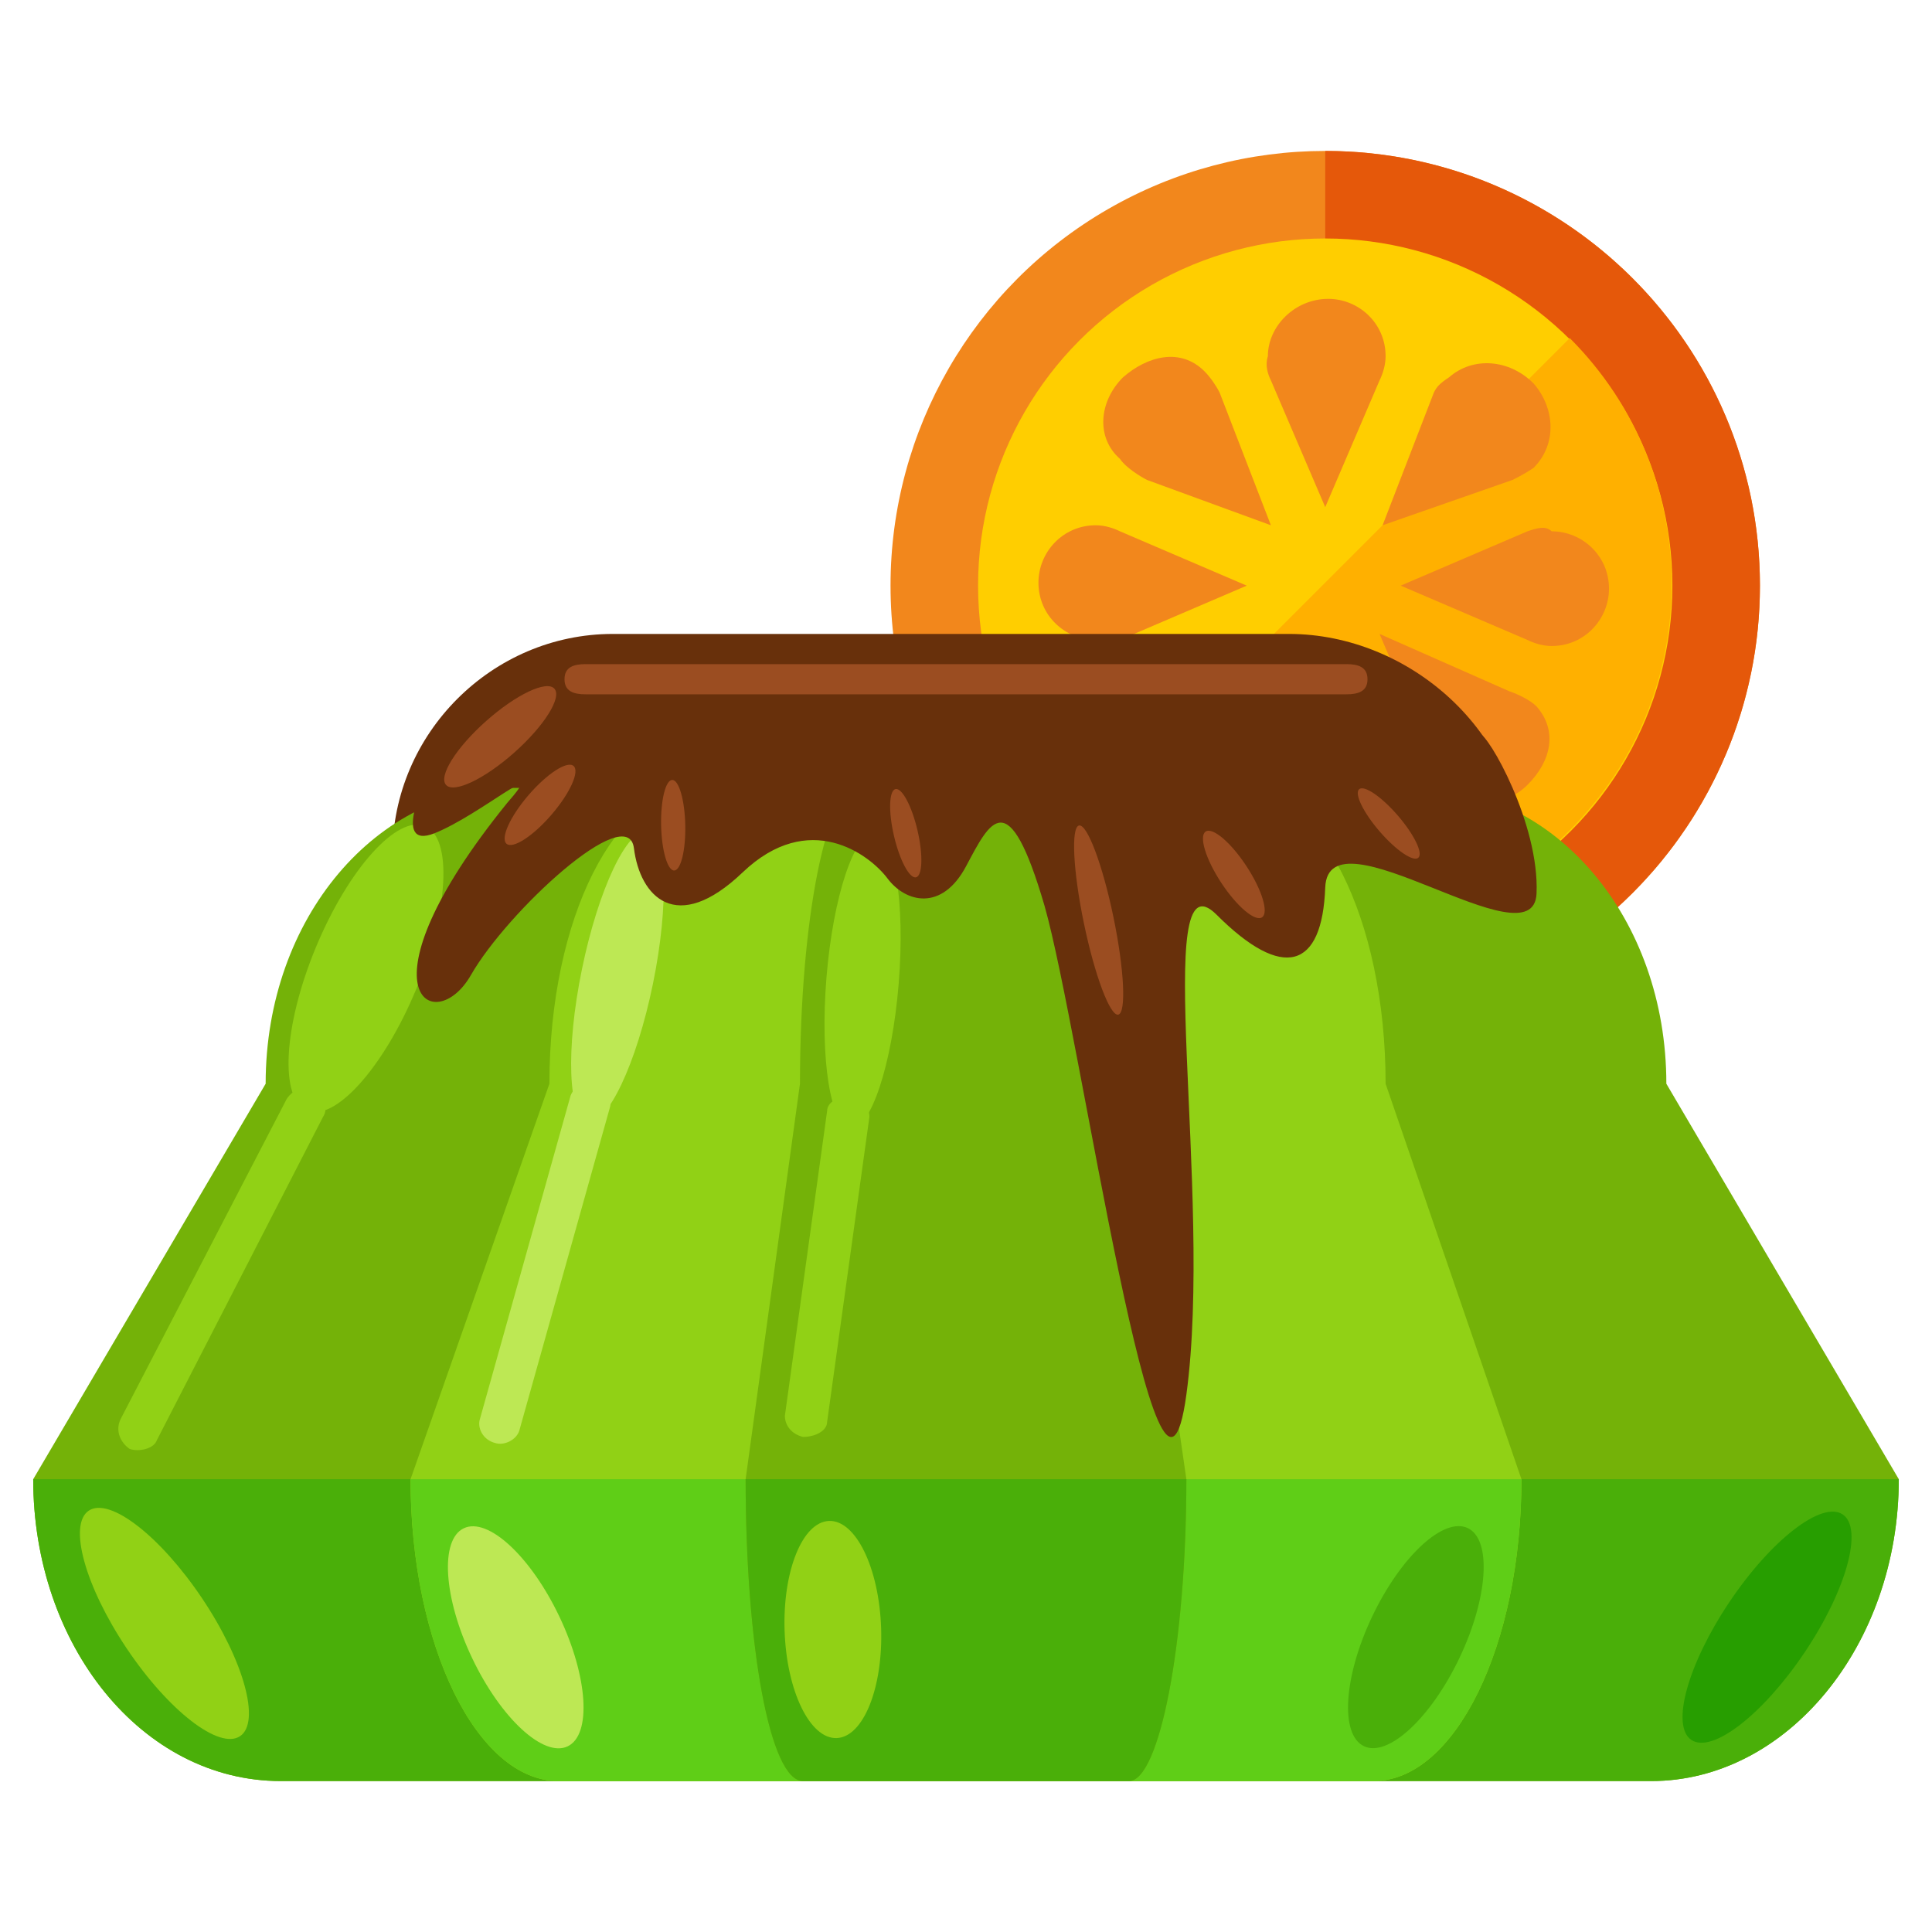 <?xml version="1.0" encoding="utf-8"?>
<!-- Generator: Adobe Illustrator 16.0.0, SVG Export Plug-In . SVG Version: 6.00 Build 0)  -->
<!DOCTYPE svg PUBLIC "-//W3C//DTD SVG 1.1//EN" "http://www.w3.org/Graphics/SVG/1.1/DTD/svg11.dtd">
<svg version="1.1" id="Layer_1" xmlns="http://www.w3.org/2000/svg" xmlns:xlink="http://www.w3.org/1999/xlink" x="0px" y="0px"
	 width="64px" height="64px" viewBox="0 0 64 64" enable-background="new 0 0 64 64" xml:space="preserve">
<g>
	<g>
		<circle fill="#F2871C" cx="43.9" cy="19.4" r="14.4"/>
		<path fill="#E5580A" d="M43.9,5c7.9,0,14.4,6.4,14.4,14.4c0,7.9-6.4,14.4-14.4,14.4"/>
		<circle fill="#FFCE00" cx="43.9" cy="19.4" r="11.5"/>
		<path fill="#FFB000" d="M52,11.2c4.5,4.5,4.5,11.8,0,16.3c-4.5,4.5-11.8,4.5-16.3,0"/>
		<g>
			<g>
				<g>
					<path fill="#F2871C" d="M42.1,12.6L42.1,12.6l1.8,4.2l1.8-4.2l0,0c0.1-0.2,0.2-0.5,0.2-0.8c0-1.1-0.9-1.9-1.9-1.9
						c-1.1,0-2,0.9-2,1.9C41.9,12.1,42,12.4,42.1,12.6z"/>
					<path fill="#80C612" d="M45.7,26.2L45.7,26.2L43.9,22l-1.8,4.2l0,0c-0.1,0.2-0.2,0.5-0.2,0.8c0,1.1,0.9,1.9,1.9,1.9
						c1.1,0,1.9-0.9,1.9-1.9C45.8,26.7,45.8,26.4,45.7,26.2z"/>
				</g>
				<g>
					<g>
						<path fill="#F2871C" d="M50.6,17.6L50.6,17.6l-4.2,1.8l4.2,1.8l0,0c0.2,0.1,0.5,0.2,0.8,0.2c1.1,0,1.9-0.9,1.9-1.9
							c0-1.1-0.9-1.9-1.9-1.9C51.2,17.4,50.9,17.5,50.6,17.6z"/>
					</g>
					<g>
						<path fill="#F2871C" d="M37.1,21.2L37.1,21.2l4.2-1.8l-4.2-1.8l0,0c-0.2-0.1-0.5-0.2-0.8-0.2c-1.1,0-1.9,0.9-1.9,1.9
							c0,1.1,0.9,1.9,1.9,1.9C36.6,21.3,36.9,21.3,37.1,21.2z"/>
					</g>
				</g>
			</g>
			<g>
				<g>
					<path fill="#F2871C" d="M47.5,13L47.5,13l-1.7,4.4l4.3-1.5v0c0.2-0.1,0.4-0.2,0.7-0.4c0.8-0.8,0.7-2,0-2.8
						c-0.8-0.8-2-0.9-2.8-0.2C47.7,12.7,47.6,12.8,47.5,13z"/>
					<path fill="#80C612" d="M40.4,25.4L40.4,25.4l1.7-4.2l-4.2,1.7l0,0c-0.3,0.1-0.5,0.2-0.7,0.4c-0.8,0.8-0.8,2,0,2.8
						c0.8,0.8,2,0.8,2.8,0C40.1,25.9,40.3,25.7,40.4,25.4z"/>
				</g>
				<g>
					<g>
						<path fill="#F2871C" d="M50,22.9L50,22.9L45.7,21l1.7,4h0c0.1,1,0.2,0.7,0.4,0.9c0.8,0.8,2,0.9,2.8,0.1c0.8-0.8,1-1.8,0.3-2.6
							C50.7,23.2,50.3,23,50,22.9z"/>
					</g>
					<g>
						<path fill="#F2871C" d="M38,15.9L38,15.9l4.1,1.5L40.4,13l0,0c-0.1-0.2-0.3-0.5-0.5-0.7c-0.8-0.8-1.9-0.5-2.7,0.2
							c-0.8,0.8-0.9,2-0.1,2.7C37.3,15.5,37.8,15.8,38,15.9z"/>
					</g>
				</g>
			</g>
		</g>
	</g>
	<g>
		<path fill="#68300B" d="M50,28.7c0,4-3.3,7.3-7.3,7.3H20.3c-4,0-7.3-3.3-7.3-7.3v-0.4c0-4,3.3-7.3,7.3-7.3h22.4
			c4,0,7.7,3.3,7.7,7.3L50,28.7z"/>
		<g>
			<path fill="#74B208" d="M62.9,49c0,5.5-3.7,10-8.2,10H9.3c-4.6,0-8.2-4.5-8.2-10l7.7-13.1c0-5.5,3.7-9.8,8.2-9.8H47
				c4.5,0,8.2,4.3,8.2,9.8L62.9,49z"/>
			<path fill="#4AAF09" d="M62.9,49c0,5.5-3.7,10-8.2,10H9.3c-4.6,0-8.2-4.5-8.2-10"/>
			<path fill="#91D115" d="M50.4,49c0,5.5-2.2,10-4.9,10h-27c-2.7,0-4.9-4.5-4.9-10l4.6-13.1c0-5.5,2.2-9.8,4.9-9.8H41
				c2.7,0,4.9,4.3,4.9,9.8L50.4,49z"/>
			<path fill="#5FCE17" d="M50.4,49c0,5.5-2.2,10-4.9,10h-27c-2.7,0-4.9-4.5-4.9-10"/>
			<path fill="#74B208" d="M39.3,49c0,5.5-0.9,10-1.9,10H26.6c-1.1,0-1.9-4.5-1.9-10l1.8-13.1c0-5.5,0.9-9.8,1.9-9.8h7.1
				c1.1,0,1.9,4.3,1.9,9.8L39.3,49z"/>
			<path fill="#4AAF09" d="M39.3,49c0,5.5-0.9,10-1.9,10H26.6c-1.1,0-1.9-4.5-1.9-10"/>
		</g>
		
			<ellipse transform="matrix(-0.924 -0.383 0.383 -0.924 11.01 66.373)" fill="#91D115" cx="12.1" cy="32.1" rx="1.8" ry="5.1"/>
		
			<ellipse transform="matrix(-0.997 -8.116454e-02 8.116454e-02 -0.997 54.45 67.213)" fill="#91D115" cx="28.6" cy="32.5" rx="1.2" ry="4.9"/>
		
			<ellipse transform="matrix(-0.98 -0.201 0.201 -0.98 33.953 68.104)" fill="#BDE854" cx="20.4" cy="32.3" rx="1.2" ry="4.9"/>
		<path fill="#9B4D21" d="M45.3,22.5c0,0.4-0.3,0.5-0.7,0.5H19.4c-0.4,0-0.7-0.1-0.7-0.5l0,0c0-0.4,0.3-0.5,0.7-0.5h25.2
			C45,22,45.3,22.1,45.3,22.5L45.3,22.5z"/>
		<path fill="#68300B" d="M14.2,25.6c0,0-1.3,2.6,0.2,2s3.8-2.6,2.4-1c-5.1,6.3-2.4,7.8-1.2,5.7c1.2-2.1,5.2-5.8,5.4-4.2
			s1.4,2.9,3.6,0.8c2.2-2.1,4.2-0.6,4.8,0.2c0.6,0.8,1.8,1.1,2.6-0.4c0.8-1.5,1.4-2.8,2.6,1.3c1.2,4.2,3.8,22.8,4.7,16.2
			c0.9-6.6-1.2-18.1,1-15.9c2.2,2.2,3.5,1.8,3.6-0.9c0.1-2.7,6.9,2.6,7,0.2c0.1-2.3-1.6-5.3-1.9-5.3s-18.1,0-18.1,0L16,24.8
			L14.2,25.6z"/>
		
			<ellipse transform="matrix(0.979 -0.203 0.203 0.979 -5.433 8.008)" fill="#9B4D21" cx="36.4" cy="30.5" rx="0.5" ry="3.2"/>
		<ellipse transform="matrix(0.836 -0.549 0.549 0.836 -9.241 27.177)" fill="#9B4D21" cx="40.9" cy="29" rx="0.5" ry="1.7"/>
		
			<ellipse transform="matrix(-1 2.199225e-02 -2.199225e-02 -1 45.203 54.246)" fill="#9B4D21" cx="22.3" cy="27.4" rx="0.4" ry="1.5"/>
		<ellipse transform="matrix(-0.974 0.227 -0.227 -0.974 65.564 47.553)" fill="#9B4D21" cx="30.1" cy="27.5" rx="0.4" ry="1.5"/>
		
			<ellipse transform="matrix(-0.757 0.653 -0.653 -0.757 98.728 17.842)" fill="#9B4D21" cx="46.1" cy="27.3" rx="0.4" ry="1.5"/>
		
			<ellipse transform="matrix(-0.758 -0.653 0.653 -0.758 13.947 58.524)" fill="#9B4D21" cx="17.8" cy="26.7" rx="0.5" ry="1.7"/>
		
			<ellipse transform="matrix(-0.664 -0.748 0.748 -0.664 9.275 52.951)" fill="#9B4D21" cx="16.5" cy="24.4" rx="0.7" ry="2.4"/>
		<path fill="#91D115" d="M5.2,47.7C5.1,48,4.6,48.1,4.3,48l0,0C4,47.8,3.8,47.4,4,47l5.5-10.6c0.2-0.3,0.6-0.5,0.9-0.3l0,0
			c0.3,0.2,0.5,0.6,0.3,0.9L5.2,47.7z"/>
		<path fill="#91D115" d="M27.4,47.1c0,0.3-0.4,0.5-0.8,0.5l0,0c-0.4-0.1-0.6-0.4-0.6-0.7l1.4-10.1c0-0.3,0.4-0.5,0.8-0.5l0,0
			c0.4,0.1,0.6,0.4,0.6,0.7L27.4,47.1z"/>
		<path fill="#BDE854" d="M17.2,47.4c-0.1,0.3-0.5,0.5-0.8,0.4l0,0c-0.4-0.1-0.6-0.5-0.5-0.8l3-10.7c0.1-0.3,0.5-0.5,0.8-0.4l0,0
			c0.4,0.1,0.6,0.5,0.5,0.8L17.2,47.4z"/>
		
			<ellipse transform="matrix(0.83 -0.557 0.557 0.83 -29.085 12.187)" fill="#91D115" cx="5.5" cy="53.8" rx="1.5" ry="4.5"/>
		
			<ellipse transform="matrix(0.903 -0.43 0.43 0.903 -21.663 12.648)" fill="#BDE854" cx="17.1" cy="54.2" rx="1.6" ry="4"/>
		
			<ellipse transform="matrix(-0.83 -0.557 0.557 -0.83 77.207 131.197)" fill="#279E00" cx="58.6" cy="53.8" rx="1.5" ry="4.5"/>
		
			<ellipse transform="matrix(-0.903 -0.43 0.43 -0.903 65.947 123.342)" fill="#4AAF09" cx="46.9" cy="54.2" rx="1.6" ry="4"/>
		
			<ellipse transform="matrix(0.999 -3.472807e-02 3.472807e-02 0.999 -1.858 0.992)" fill="#91D115" cx="27.6" cy="54" rx="1.6" ry="3.6"/>
	</g>
</g>
</svg>
